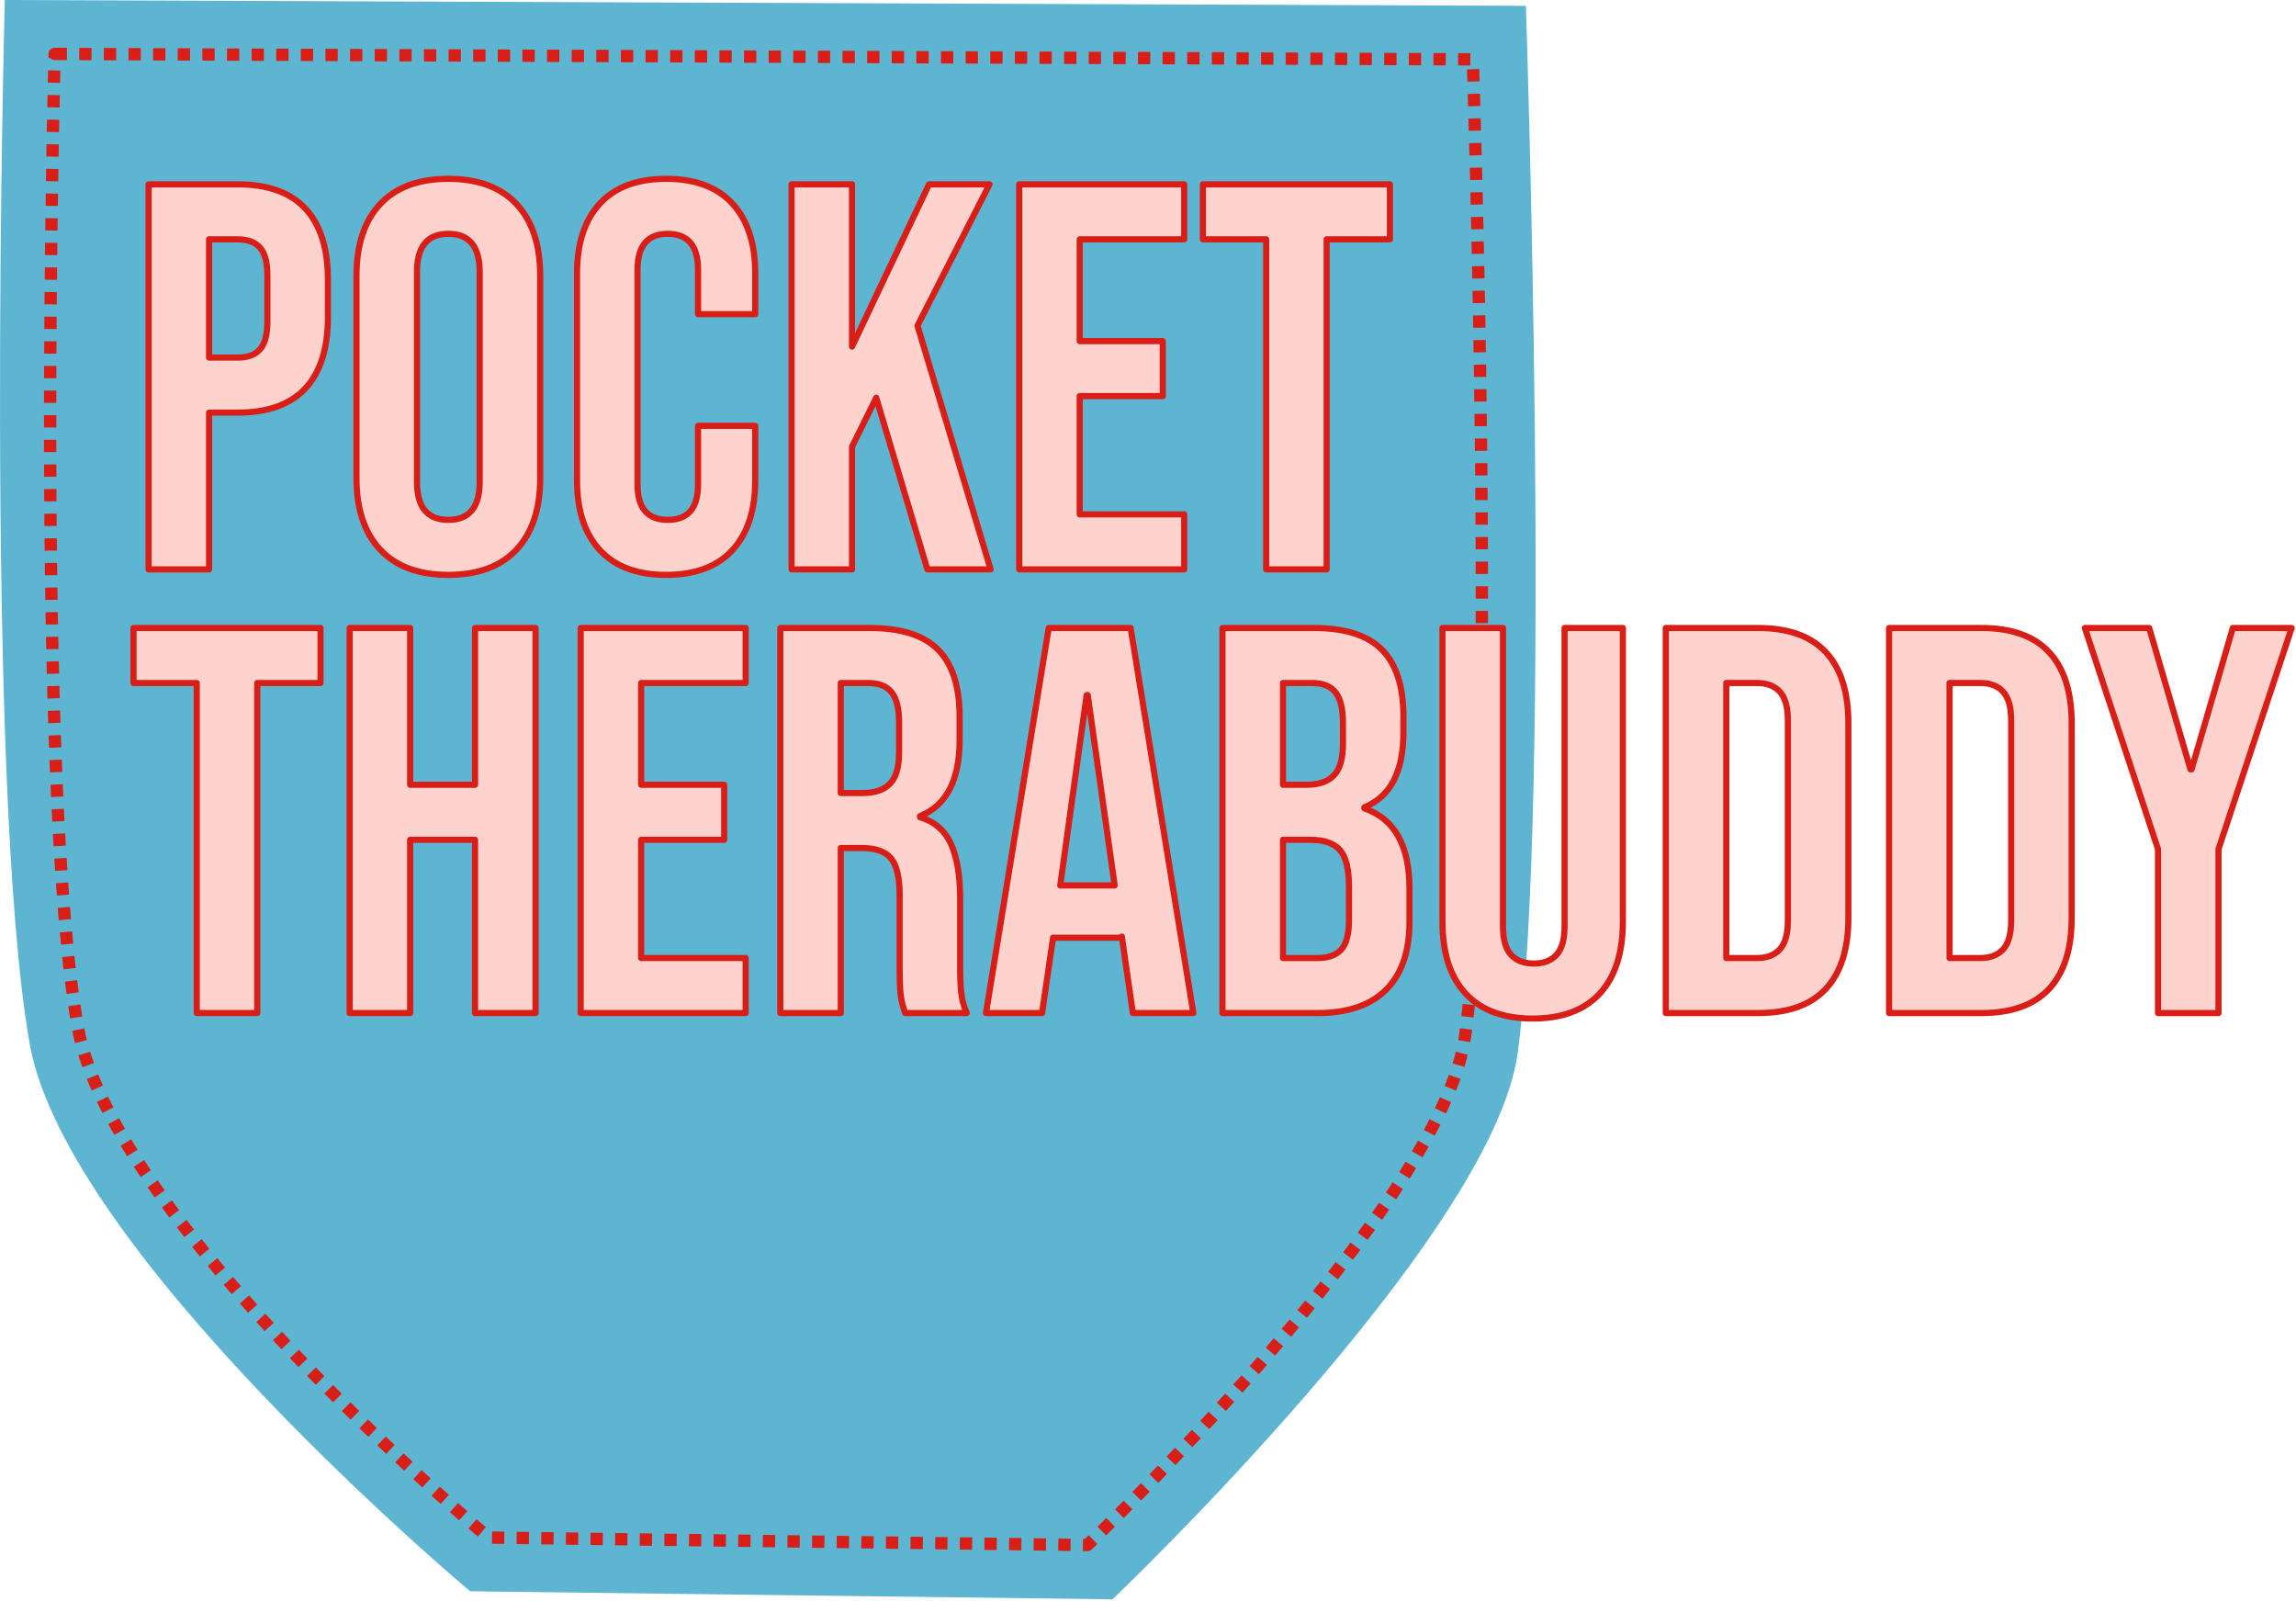 <?xml version="1.0" encoding="UTF-8" standalone="no"?><!DOCTYPE svg PUBLIC "-//W3C//DTD SVG 1.1//EN" "http://www.w3.org/Graphics/SVG/1.1/DTD/svg11.dtd"><svg width="100%" height="100%" viewBox="0 0 373 260" version="1.1" xmlns="http://www.w3.org/2000/svg" xmlns:xlink="http://www.w3.org/1999/xlink" xml:space="preserve" xmlns:serif="http://www.serif.com/" style="fill-rule:evenodd;clip-rule:evenodd;stroke-linejoin:round;stroke-miterlimit:1.5;"><g><path d="M0.782,0l247.109,0.946c0,0 4.32,127.961 -1.331,170.073c-4.025,29.991 -65.828,88.762 -65.828,88.762l-104.354,-1.304c0,0 -65.541,-54.835 -71.556,-88.937c-7.459,-42.293 -4.04,-169.54 -4.04,-169.54Z" style="fill:#5eb5d1;"/><path d="M8.873,8.758l230.396,0.882c0,0 4.027,119.306 -1.242,158.57c-3.752,27.962 -61.375,82.757 -61.375,82.757l-97.296,-1.215c0,0 -61.108,-51.126 -66.715,-82.921c-6.955,-39.433 -3.768,-158.073 -3.768,-158.073Z" style="fill:none;stroke:#d91e18;stroke-width:2px;stroke-dasharray:2,2;"/></g><g><path d="M24.14,29.942l14.475,0c4.884,0 8.548,1.31 10.99,3.931c2.442,2.621 3.663,6.463 3.663,11.526l0,6.165c0,5.063 -1.221,8.905 -3.663,11.526c-2.442,2.621 -6.106,3.931 -10.99,3.931l-4.646,0l0,25.465l-9.829,0l0,-62.544Zm14.475,28.144c1.608,0 2.814,-0.446 3.619,-1.34c0.804,-0.893 1.206,-2.412 1.206,-4.557l0,-7.415c0,-2.145 -0.402,-3.664 -1.206,-4.557c-0.805,-0.894 -2.011,-1.34 -3.619,-1.34l-4.646,0l0,19.209l4.646,0Z" style="fill:#fed2cd;fill-rule:nonzero;stroke:#d91e18;stroke-width:1px;stroke-miterlimit:2;"/><path d="M72.836,93.379c-4.825,0 -8.518,-1.37 -11.08,-4.11c-2.561,-2.74 -3.842,-6.612 -3.842,-11.615l0,-32.88c0,-5.004 1.281,-8.876 3.842,-11.616c2.562,-2.74 6.255,-4.11 11.08,-4.11c4.824,0 8.517,1.37 11.079,4.11c2.561,2.74 3.842,6.612 3.842,11.616l0,32.88c0,5.003 -1.281,8.875 -3.842,11.615c-2.562,2.74 -6.255,4.11 -11.079,4.11Zm0,-8.935c3.395,0 5.092,-2.055 5.092,-6.165l0,-34.131c0,-4.11 -1.697,-6.165 -5.092,-6.165c-3.396,0 -5.093,2.055 -5.093,6.165l0,34.131c0,4.11 1.697,6.165 5.093,6.165Z" style="fill:#fed2cd;fill-rule:nonzero;stroke:#d91e18;stroke-width:1px;stroke-miterlimit:2;"/><path d="M108.218,93.379c-4.706,0 -8.295,-1.34 -10.767,-4.02c-2.472,-2.681 -3.708,-6.463 -3.708,-11.348l0,-33.595c0,-4.884 1.236,-8.667 3.708,-11.347c2.472,-2.681 6.061,-4.021 10.767,-4.021c4.705,0 8.294,1.34 10.766,4.021c2.472,2.68 3.708,6.463 3.708,11.347l0,6.612l-9.292,0l0,-7.237c0,-3.872 -1.638,-5.808 -4.914,-5.808c-3.276,0 -4.915,1.936 -4.915,5.808l0,34.935c0,3.812 1.639,5.718 4.915,5.718c3.276,0 4.914,-1.906 4.914,-5.718l0,-9.56l9.292,0l0,8.845c0,4.885 -1.236,8.667 -3.708,11.348c-2.472,2.68 -6.061,4.02 -10.766,4.02Z" style="fill:#fed2cd;fill-rule:nonzero;stroke:#d91e18;stroke-width:1px;stroke-miterlimit:2;"/><path d="M128.589,29.942l9.829,0l0,26.358l12.508,-26.358l9.829,0l-11.705,22.962l11.883,39.582l-10.275,0l-8.309,-27.877l-3.931,7.952l0,19.925l-9.829,0l0,-62.544Z" style="fill:#fed2cd;fill-rule:nonzero;stroke:#d91e18;stroke-width:1px;stroke-miterlimit:2;"/><path d="M165.58,29.942l26.804,0l0,8.935l-16.976,0l0,16.529l13.492,0l0,8.935l-13.492,0l0,19.21l16.976,0l0,8.935l-26.804,0l0,-62.544Z" style="fill:#fed2cd;fill-rule:nonzero;stroke:#d91e18;stroke-width:1px;stroke-miterlimit:2;"/><path d="M205.697,38.877l-10.275,0l0,-8.935l30.379,0l0,8.935l-10.276,0l0,53.609l-9.828,0l0,-53.609Z" style="fill:#fed2cd;fill-rule:nonzero;stroke:#d91e18;stroke-width:1px;stroke-miterlimit:2;"/></g><g><path d="M31.965,110.943l-10.275,0l0,-8.935l30.378,0l0,8.935l-10.275,0l0,53.609l-9.828,0l0,-53.609Z" style="fill:#fed2cd;fill-rule:nonzero;stroke:#d91e18;stroke-width:1px;stroke-miterlimit:2;"/><path d="M56.804,102.008l9.828,0l0,25.464l10.543,0l0,-25.464l9.829,0l0,62.544l-9.829,0l0,-28.145l-10.543,0l0,28.145l-9.828,0l0,-62.544Z" style="fill:#fed2cd;fill-rule:nonzero;stroke:#d91e18;stroke-width:1px;stroke-miterlimit:2;"/><path d="M94.33,102.008l26.805,0l0,8.935l-16.976,0l0,16.529l13.491,0l0,8.935l-13.491,0l0,19.21l16.976,0l0,8.935l-26.805,0l0,-62.544Z" style="fill:#fed2cd;fill-rule:nonzero;stroke:#d91e18;stroke-width:1px;stroke-miterlimit:2;"/><path d="M126.764,102.008l14.564,0c5.063,0 8.756,1.176 11.079,3.529c2.323,2.353 3.485,5.971 3.485,10.856l0,3.842c0,6.493 -2.145,10.603 -6.434,12.33l0,0.179c2.383,0.715 4.066,2.174 5.049,4.378c0.983,2.204 1.474,5.152 1.474,8.845l0,10.99c0,1.787 0.059,3.232 0.179,4.334c0.119,1.102 0.417,2.189 0.893,3.261l-10.007,0c-0.357,-1.013 -0.596,-1.966 -0.715,-2.859c-0.119,-0.894 -0.178,-2.502 -0.178,-4.825l0,-11.437c0,-2.859 -0.462,-4.854 -1.385,-5.986c-0.924,-1.132 -2.517,-1.698 -4.781,-1.698l-3.395,0l0,26.805l-9.828,0l0,-62.544Zm13.402,26.804c1.966,0 3.44,-0.506 4.423,-1.519c0.983,-1.012 1.474,-2.71 1.474,-5.092l0,-4.825c0,-2.264 -0.402,-3.902 -1.206,-4.914c-0.804,-1.013 -2.07,-1.519 -3.797,-1.519l-4.468,0l0,17.869l3.574,0Z" style="fill:#fed2cd;fill-rule:nonzero;stroke:#d91e18;stroke-width:1px;stroke-miterlimit:2;"/><path d="M170.366,102.008l13.313,0l10.186,62.544l-9.829,0l-1.787,-12.42l0,0.179l-11.168,0l-1.787,12.241l-9.114,0l10.186,-62.544Zm10.722,41.815l-4.378,-30.915l-0.179,0l-4.289,30.915l8.846,0Z" style="fill:#fed2cd;fill-rule:nonzero;stroke:#d91e18;stroke-width:1px;stroke-miterlimit:2;"/><path d="M198.6,102.008l14.832,0c5.063,0 8.756,1.176 11.079,3.529c2.323,2.353 3.485,5.971 3.485,10.856l0,2.502c0,3.216 -0.521,5.837 -1.564,7.862c-1.042,2.026 -2.635,3.485 -4.78,4.378l0,0.179c4.885,1.668 7.327,6.016 7.327,13.045l0,5.361c0,4.825 -1.266,8.503 -3.797,11.035c-2.532,2.531 -6.24,3.797 -11.124,3.797l-15.458,0l0,-62.544Zm13.671,25.464c1.965,0 3.44,-0.506 4.422,-1.519c0.983,-1.012 1.475,-2.71 1.475,-5.093l0,-3.484c0,-2.264 -0.402,-3.902 -1.207,-4.914c-0.804,-1.013 -2.069,-1.519 -3.797,-1.519l-4.735,0l0,16.529l3.842,0Zm1.787,28.145c1.727,0 3.008,-0.462 3.842,-1.385c0.834,-0.923 1.25,-2.517 1.25,-4.78l0,-5.45c0,-2.86 -0.491,-4.84 -1.474,-5.942c-0.983,-1.102 -2.606,-1.653 -4.869,-1.653l-4.378,0l0,19.21l5.629,0Z" style="fill:#fed2cd;fill-rule:nonzero;stroke:#d91e18;stroke-width:1px;stroke-miterlimit:2;"/><path d="M248.993,165.445c-4.765,0 -8.399,-1.355 -10.901,-4.065c-2.501,-2.71 -3.752,-6.597 -3.752,-11.66l0,-47.712l9.828,0l0,48.427c0,2.144 0.432,3.693 1.296,4.646c0.863,0.953 2.099,1.429 3.708,1.429c1.608,0 2.844,-0.476 3.708,-1.429c0.863,-0.953 1.295,-2.502 1.295,-4.646l0,-48.427l9.471,0l0,47.712c0,5.063 -1.251,8.95 -3.752,11.66c-2.502,2.71 -6.136,4.065 -10.901,4.065Z" style="fill:#fed2cd;fill-rule:nonzero;stroke:#d91e18;stroke-width:1px;stroke-miterlimit:2;"/><path d="M270.615,102.008l15.011,0c4.884,0 8.548,1.31 10.99,3.931c2.442,2.621 3.663,6.463 3.663,11.526l0,31.63c0,5.063 -1.221,8.905 -3.663,11.526c-2.442,2.62 -6.106,3.931 -10.99,3.931l-15.011,0l0,-62.544Zm14.832,53.609c1.609,0 2.845,-0.477 3.708,-1.43c0.864,-0.953 1.296,-2.501 1.296,-4.646l0,-32.523c0,-2.144 -0.432,-3.693 -1.296,-4.646c-0.863,-0.953 -2.099,-1.429 -3.708,-1.429l-5.003,0l0,44.674l5.003,0Z" style="fill:#fed2cd;fill-rule:nonzero;stroke:#d91e18;stroke-width:1px;stroke-miterlimit:2;"/><path d="M306.891,102.008l15.011,0c4.884,0 8.547,1.31 10.989,3.931c2.443,2.621 3.664,6.463 3.664,11.526l0,31.63c0,5.063 -1.221,8.905 -3.664,11.526c-2.442,2.62 -6.105,3.931 -10.989,3.931l-15.011,0l0,-62.544Zm14.832,53.609c1.608,0 2.844,-0.477 3.708,-1.43c0.864,-0.953 1.295,-2.501 1.295,-4.646l0,-32.523c0,-2.144 -0.431,-3.693 -1.295,-4.646c-0.864,-0.953 -2.1,-1.429 -3.708,-1.429l-5.004,0l0,44.674l5.004,0Z" style="fill:#fed2cd;fill-rule:nonzero;stroke:#d91e18;stroke-width:1px;stroke-miterlimit:2;"/><path d="M350.582,137.926l-11.883,-35.918l10.454,0l6.701,22.962l0.179,0l6.701,-22.962l9.56,0l-11.883,35.918l0,26.626l-9.829,0l0,-26.626Z" style="fill:#fed2cd;fill-rule:nonzero;stroke:#d91e18;stroke-width:1px;stroke-miterlimit:2;"/></g></svg>